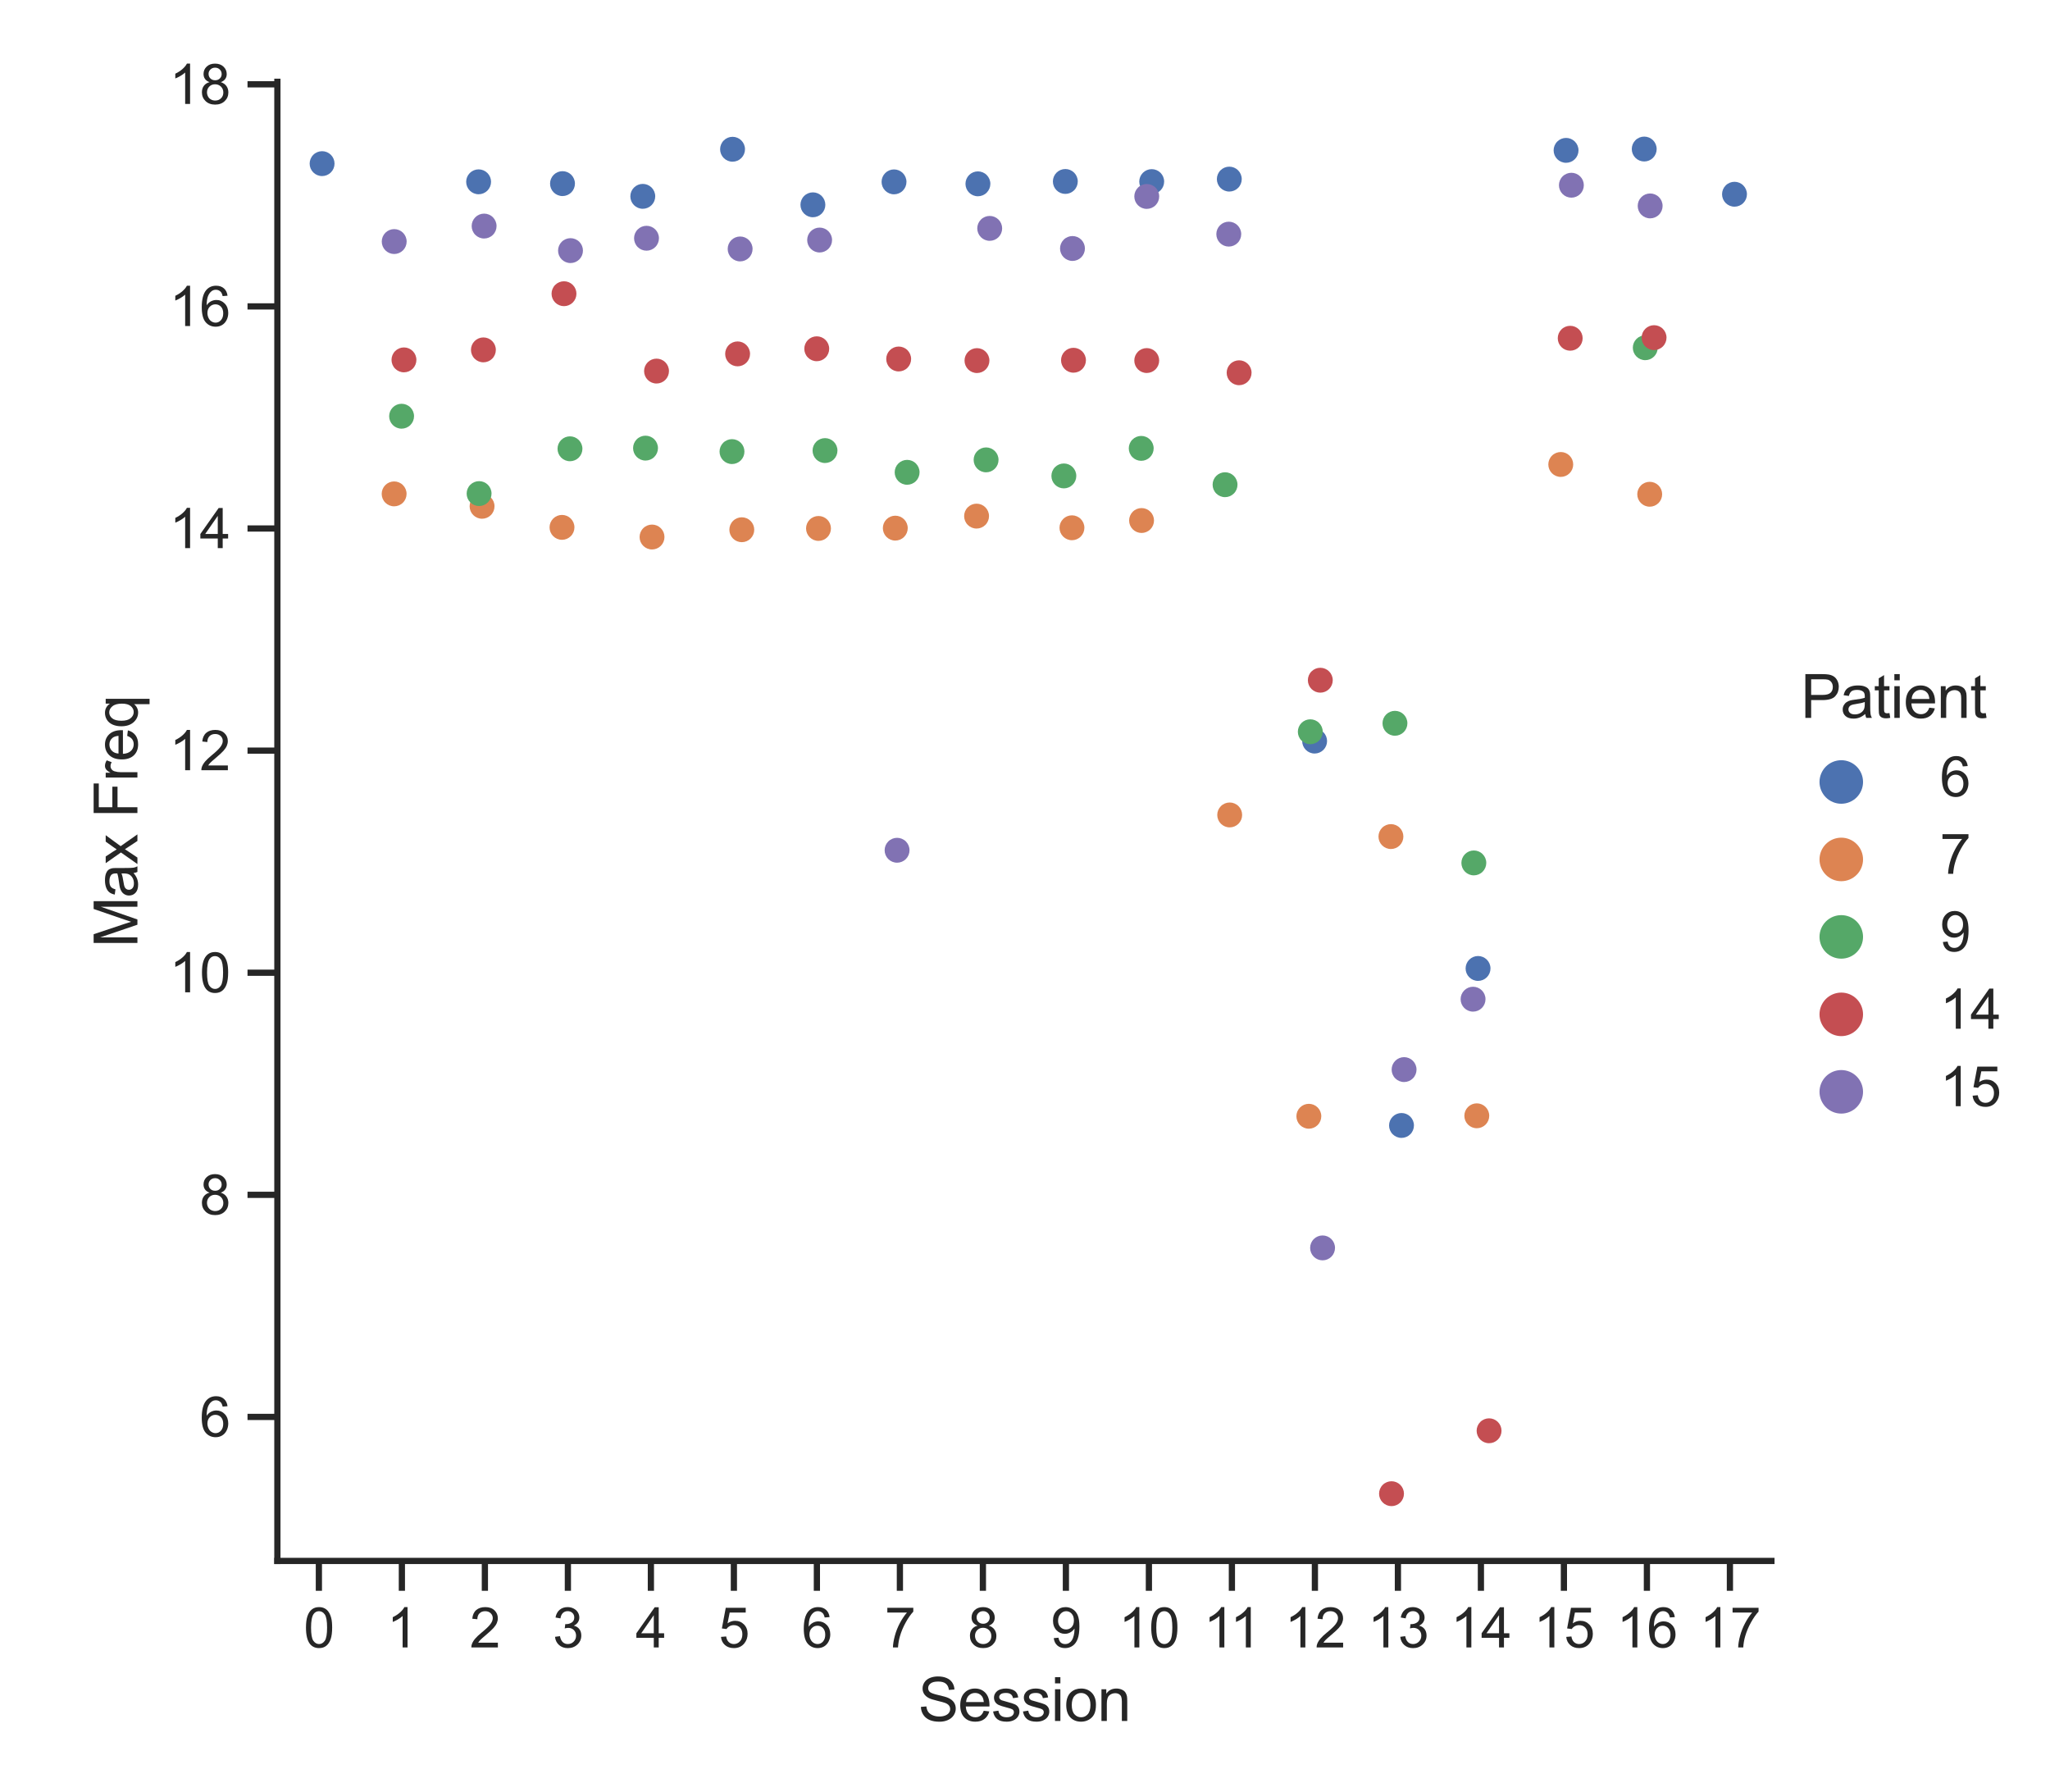 <?xml version="1.0" encoding="utf-8" standalone="no"?>
<!DOCTYPE svg PUBLIC "-//W3C//DTD SVG 1.1//EN"
  "http://www.w3.org/Graphics/SVG/1.1/DTD/svg11.dtd">
<svg xmlns:xlink="http://www.w3.org/1999/xlink" width="411.85pt" height="360pt" viewBox="0 0 411.85 360" xmlns="http://www.w3.org/2000/svg" version="1.1">
 <defs>
  <style type="text/css">*{stroke-linejoin: round; stroke-linecap: butt}</style>
 </defs>
 <g id="figure_1">
  <g id="patch_1">
   <path d="M 0 360 
L 411.85 360 
L 411.85 0 
L 0 0 
z
" style="fill: #ffffff"/>
  </g>
  <g id="axes_1">
   <g id="patch_2">
    <path d="M 55.726 313.54 
L 355.882 313.54 
L 355.882 16.431 
L 55.726 16.431 
z
" style="fill: #ffffff"/>
   </g>
   <g id="matplotlib.axis_1">
    <g id="xtick_1">
     <g id="line2d_1">
      <defs>
       <path id="mf515c43048" d="M 0 0 
L 0 6 
" style="stroke: #262626; stroke-width: 1.25"/>
      </defs>
      <g>
       <use xlink:href="#mf515c43048" x="64.063" y="313.54" style="fill: #262626; stroke: #262626; stroke-width: 1.25"/>
      </g>
     </g>
     <g id="text_1">
      <!-- 0 -->
      <g style="fill: #262626" transform="translate(61.005 330.914)scale(0.11 -0.11)">
       <defs>
        <path id="ArialMT-30" d="M 266 2259 
Q 266 3072 433 3567 
Q 600 4063 929 4331 
Q 1259 4600 1759 4600 
Q 2128 4600 2406 4451 
Q 2684 4303 2865 4023 
Q 3047 3744 3150 3342 
Q 3253 2941 3253 2259 
Q 3253 1453 3087 958 
Q 2922 463 2592 192 
Q 2263 -78 1759 -78 
Q 1097 -78 719 397 
Q 266 969 266 2259 
z
M 844 2259 
Q 844 1131 1108 757 
Q 1372 384 1759 384 
Q 2147 384 2411 759 
Q 2675 1134 2675 2259 
Q 2675 3391 2411 3762 
Q 2147 4134 1753 4134 
Q 1366 4134 1134 3806 
Q 844 3388 844 2259 
z
" transform="scale(0.016)"/>
       </defs>
       <use xlink:href="#ArialMT-30"/>
      </g>
     </g>
    </g>
    <g id="xtick_2">
     <g id="line2d_2">
      <g>
       <use xlink:href="#mf515c43048" x="80.739" y="313.54" style="fill: #262626; stroke: #262626; stroke-width: 1.25"/>
      </g>
     </g>
     <g id="text_2">
      <!-- 1 -->
      <g style="fill: #262626" transform="translate(77.68 330.914)scale(0.11 -0.11)">
       <defs>
        <path id="ArialMT-31" d="M 2384 0 
L 1822 0 
L 1822 3584 
Q 1619 3391 1289 3197 
Q 959 3003 697 2906 
L 697 3450 
Q 1169 3672 1522 3987 
Q 1875 4303 2022 4600 
L 2384 4600 
L 2384 0 
z
" transform="scale(0.016)"/>
       </defs>
       <use xlink:href="#ArialMT-31"/>
      </g>
     </g>
    </g>
    <g id="xtick_3">
     <g id="line2d_3">
      <g>
       <use xlink:href="#mf515c43048" x="97.414" y="313.54" style="fill: #262626; stroke: #262626; stroke-width: 1.25"/>
      </g>
     </g>
     <g id="text_3">
      <!-- 2 -->
      <g style="fill: #262626" transform="translate(94.355 330.914)scale(0.11 -0.11)">
       <defs>
        <path id="ArialMT-32" d="M 3222 541 
L 3222 0 
L 194 0 
Q 188 203 259 391 
Q 375 700 629 1000 
Q 884 1300 1366 1694 
Q 2113 2306 2375 2664 
Q 2638 3022 2638 3341 
Q 2638 3675 2398 3904 
Q 2159 4134 1775 4134 
Q 1369 4134 1125 3890 
Q 881 3647 878 3216 
L 300 3275 
Q 359 3922 746 4261 
Q 1134 4600 1788 4600 
Q 2447 4600 2831 4234 
Q 3216 3869 3216 3328 
Q 3216 3053 3103 2787 
Q 2991 2522 2730 2228 
Q 2469 1934 1863 1422 
Q 1356 997 1212 845 
Q 1069 694 975 541 
L 3222 541 
z
" transform="scale(0.016)"/>
       </defs>
       <use xlink:href="#ArialMT-32"/>
      </g>
     </g>
    </g>
    <g id="xtick_4">
     <g id="line2d_4">
      <g>
       <use xlink:href="#mf515c43048" x="114.089" y="313.54" style="fill: #262626; stroke: #262626; stroke-width: 1.25"/>
      </g>
     </g>
     <g id="text_4">
      <!-- 3 -->
      <g style="fill: #262626" transform="translate(111.031 330.914)scale(0.11 -0.11)">
       <defs>
        <path id="ArialMT-33" d="M 269 1209 
L 831 1284 
Q 928 806 1161 595 
Q 1394 384 1728 384 
Q 2125 384 2398 659 
Q 2672 934 2672 1341 
Q 2672 1728 2419 1979 
Q 2166 2231 1775 2231 
Q 1616 2231 1378 2169 
L 1441 2663 
Q 1497 2656 1531 2656 
Q 1891 2656 2178 2843 
Q 2466 3031 2466 3422 
Q 2466 3731 2256 3934 
Q 2047 4138 1716 4138 
Q 1388 4138 1169 3931 
Q 950 3725 888 3313 
L 325 3413 
Q 428 3978 793 4289 
Q 1159 4600 1703 4600 
Q 2078 4600 2393 4439 
Q 2709 4278 2876 4000 
Q 3044 3722 3044 3409 
Q 3044 3113 2884 2869 
Q 2725 2625 2413 2481 
Q 2819 2388 3044 2092 
Q 3269 1797 3269 1353 
Q 3269 753 2831 336 
Q 2394 -81 1725 -81 
Q 1122 -81 723 278 
Q 325 638 269 1209 
z
" transform="scale(0.016)"/>
       </defs>
       <use xlink:href="#ArialMT-33"/>
      </g>
     </g>
    </g>
    <g id="xtick_5">
     <g id="line2d_5">
      <g>
       <use xlink:href="#mf515c43048" x="130.765" y="313.54" style="fill: #262626; stroke: #262626; stroke-width: 1.25"/>
      </g>
     </g>
     <g id="text_5">
      <!-- 4 -->
      <g style="fill: #262626" transform="translate(127.706 330.914)scale(0.11 -0.11)">
       <defs>
        <path id="ArialMT-34" d="M 2069 0 
L 2069 1097 
L 81 1097 
L 81 1613 
L 2172 4581 
L 2631 4581 
L 2631 1613 
L 3250 1613 
L 3250 1097 
L 2631 1097 
L 2631 0 
L 2069 0 
z
M 2069 1613 
L 2069 3678 
L 634 1613 
L 2069 1613 
z
" transform="scale(0.016)"/>
       </defs>
       <use xlink:href="#ArialMT-34"/>
      </g>
     </g>
    </g>
    <g id="xtick_6">
     <g id="line2d_6">
      <g>
       <use xlink:href="#mf515c43048" x="147.44" y="313.54" style="fill: #262626; stroke: #262626; stroke-width: 1.25"/>
      </g>
     </g>
     <g id="text_6">
      <!-- 5 -->
      <g style="fill: #262626" transform="translate(144.381 330.914)scale(0.11 -0.11)">
       <defs>
        <path id="ArialMT-35" d="M 266 1200 
L 856 1250 
Q 922 819 1161 601 
Q 1400 384 1738 384 
Q 2144 384 2425 690 
Q 2706 997 2706 1503 
Q 2706 1984 2436 2262 
Q 2166 2541 1728 2541 
Q 1456 2541 1237 2417 
Q 1019 2294 894 2097 
L 366 2166 
L 809 4519 
L 3088 4519 
L 3088 3981 
L 1259 3981 
L 1013 2750 
Q 1425 3038 1878 3038 
Q 2478 3038 2890 2622 
Q 3303 2206 3303 1553 
Q 3303 931 2941 478 
Q 2500 -78 1738 -78 
Q 1113 -78 717 272 
Q 322 622 266 1200 
z
" transform="scale(0.016)"/>
       </defs>
       <use xlink:href="#ArialMT-35"/>
      </g>
     </g>
    </g>
    <g id="xtick_7">
     <g id="line2d_7">
      <g>
       <use xlink:href="#mf515c43048" x="164.115" y="313.54" style="fill: #262626; stroke: #262626; stroke-width: 1.25"/>
      </g>
     </g>
     <g id="text_7">
      <!-- 6 -->
      <g style="fill: #262626" transform="translate(161.057 330.914)scale(0.11 -0.11)">
       <defs>
        <path id="ArialMT-36" d="M 3184 3459 
L 2625 3416 
Q 2550 3747 2413 3897 
Q 2184 4138 1850 4138 
Q 1581 4138 1378 3988 
Q 1113 3794 959 3422 
Q 806 3050 800 2363 
Q 1003 2672 1297 2822 
Q 1591 2972 1913 2972 
Q 2475 2972 2870 2558 
Q 3266 2144 3266 1488 
Q 3266 1056 3080 686 
Q 2894 316 2569 119 
Q 2244 -78 1831 -78 
Q 1128 -78 684 439 
Q 241 956 241 2144 
Q 241 3472 731 4075 
Q 1159 4600 1884 4600 
Q 2425 4600 2770 4297 
Q 3116 3994 3184 3459 
z
M 888 1484 
Q 888 1194 1011 928 
Q 1134 663 1356 523 
Q 1578 384 1822 384 
Q 2178 384 2434 671 
Q 2691 959 2691 1453 
Q 2691 1928 2437 2201 
Q 2184 2475 1800 2475 
Q 1419 2475 1153 2201 
Q 888 1928 888 1484 
z
" transform="scale(0.016)"/>
       </defs>
       <use xlink:href="#ArialMT-36"/>
      </g>
     </g>
    </g>
    <g id="xtick_8">
     <g id="line2d_8">
      <g>
       <use xlink:href="#mf515c43048" x="180.791" y="313.54" style="fill: #262626; stroke: #262626; stroke-width: 1.25"/>
      </g>
     </g>
     <g id="text_8">
      <!-- 7 -->
      <g style="fill: #262626" transform="translate(177.732 330.914)scale(0.11 -0.11)">
       <defs>
        <path id="ArialMT-37" d="M 303 3981 
L 303 4522 
L 3269 4522 
L 3269 4084 
Q 2831 3619 2401 2847 
Q 1972 2075 1738 1259 
Q 1569 684 1522 0 
L 944 0 
Q 953 541 1156 1306 
Q 1359 2072 1739 2783 
Q 2119 3494 2547 3981 
L 303 3981 
z
" transform="scale(0.016)"/>
       </defs>
       <use xlink:href="#ArialMT-37"/>
      </g>
     </g>
    </g>
    <g id="xtick_9">
     <g id="line2d_9">
      <g>
       <use xlink:href="#mf515c43048" x="197.466" y="313.54" style="fill: #262626; stroke: #262626; stroke-width: 1.25"/>
      </g>
     </g>
     <g id="text_9">
      <!-- 8 -->
      <g style="fill: #262626" transform="translate(194.407 330.914)scale(0.11 -0.11)">
       <defs>
        <path id="ArialMT-38" d="M 1131 2484 
Q 781 2613 612 2850 
Q 444 3088 444 3419 
Q 444 3919 803 4259 
Q 1163 4600 1759 4600 
Q 2359 4600 2725 4251 
Q 3091 3903 3091 3403 
Q 3091 3084 2923 2848 
Q 2756 2613 2416 2484 
Q 2838 2347 3058 2040 
Q 3278 1734 3278 1309 
Q 3278 722 2862 322 
Q 2447 -78 1769 -78 
Q 1091 -78 675 323 
Q 259 725 259 1325 
Q 259 1772 486 2073 
Q 713 2375 1131 2484 
z
M 1019 3438 
Q 1019 3113 1228 2906 
Q 1438 2700 1772 2700 
Q 2097 2700 2305 2904 
Q 2513 3109 2513 3406 
Q 2513 3716 2298 3927 
Q 2084 4138 1766 4138 
Q 1444 4138 1231 3931 
Q 1019 3725 1019 3438 
z
M 838 1322 
Q 838 1081 952 856 
Q 1066 631 1291 507 
Q 1516 384 1775 384 
Q 2178 384 2440 643 
Q 2703 903 2703 1303 
Q 2703 1709 2433 1975 
Q 2163 2241 1756 2241 
Q 1359 2241 1098 1978 
Q 838 1716 838 1322 
z
" transform="scale(0.016)"/>
       </defs>
       <use xlink:href="#ArialMT-38"/>
      </g>
     </g>
    </g>
    <g id="xtick_10">
     <g id="line2d_10">
      <g>
       <use xlink:href="#mf515c43048" x="214.141" y="313.54" style="fill: #262626; stroke: #262626; stroke-width: 1.25"/>
      </g>
     </g>
     <g id="text_10">
      <!-- 9 -->
      <g style="fill: #262626" transform="translate(211.083 330.914)scale(0.11 -0.11)">
       <defs>
        <path id="ArialMT-39" d="M 350 1059 
L 891 1109 
Q 959 728 1153 556 
Q 1347 384 1650 384 
Q 1909 384 2104 503 
Q 2300 622 2425 820 
Q 2550 1019 2634 1356 
Q 2719 1694 2719 2044 
Q 2719 2081 2716 2156 
Q 2547 1888 2255 1720 
Q 1963 1553 1622 1553 
Q 1053 1553 659 1965 
Q 266 2378 266 3053 
Q 266 3750 677 4175 
Q 1088 4600 1706 4600 
Q 2153 4600 2523 4359 
Q 2894 4119 3086 3673 
Q 3278 3228 3278 2384 
Q 3278 1506 3087 986 
Q 2897 466 2520 194 
Q 2144 -78 1638 -78 
Q 1100 -78 759 220 
Q 419 519 350 1059 
z
M 2653 3081 
Q 2653 3566 2395 3850 
Q 2138 4134 1775 4134 
Q 1400 4134 1122 3828 
Q 844 3522 844 3034 
Q 844 2597 1108 2323 
Q 1372 2050 1759 2050 
Q 2150 2050 2401 2323 
Q 2653 2597 2653 3081 
z
" transform="scale(0.016)"/>
       </defs>
       <use xlink:href="#ArialMT-39"/>
      </g>
     </g>
    </g>
    <g id="xtick_11">
     <g id="line2d_11">
      <g>
       <use xlink:href="#mf515c43048" x="230.817" y="313.54" style="fill: #262626; stroke: #262626; stroke-width: 1.25"/>
      </g>
     </g>
     <g id="text_11">
      <!-- 10 -->
      <g style="fill: #262626" transform="translate(224.7 330.914)scale(0.11 -0.11)">
       <use xlink:href="#ArialMT-31"/>
       <use xlink:href="#ArialMT-30" x="55.615"/>
      </g>
     </g>
    </g>
    <g id="xtick_12">
     <g id="line2d_12">
      <g>
       <use xlink:href="#mf515c43048" x="247.492" y="313.54" style="fill: #262626; stroke: #262626; stroke-width: 1.25"/>
      </g>
     </g>
     <g id="text_12">
      <!-- 11 -->
      <g style="fill: #262626" transform="translate(241.78 330.914)scale(0.11 -0.11)">
       <use xlink:href="#ArialMT-31"/>
       <use xlink:href="#ArialMT-31" x="48.24"/>
      </g>
     </g>
    </g>
    <g id="xtick_13">
     <g id="line2d_13">
      <g>
       <use xlink:href="#mf515c43048" x="264.167" y="313.54" style="fill: #262626; stroke: #262626; stroke-width: 1.25"/>
      </g>
     </g>
     <g id="text_13">
      <!-- 12 -->
      <g style="fill: #262626" transform="translate(258.05 330.914)scale(0.11 -0.11)">
       <use xlink:href="#ArialMT-31"/>
       <use xlink:href="#ArialMT-32" x="55.615"/>
      </g>
     </g>
    </g>
    <g id="xtick_14">
     <g id="line2d_14">
      <g>
       <use xlink:href="#mf515c43048" x="280.843" y="313.54" style="fill: #262626; stroke: #262626; stroke-width: 1.25"/>
      </g>
     </g>
     <g id="text_14">
      <!-- 13 -->
      <g style="fill: #262626" transform="translate(274.725 330.914)scale(0.11 -0.11)">
       <use xlink:href="#ArialMT-31"/>
       <use xlink:href="#ArialMT-33" x="55.615"/>
      </g>
     </g>
    </g>
    <g id="xtick_15">
     <g id="line2d_15">
      <g>
       <use xlink:href="#mf515c43048" x="297.518" y="313.54" style="fill: #262626; stroke: #262626; stroke-width: 1.25"/>
      </g>
     </g>
     <g id="text_15">
      <!-- 14 -->
      <g style="fill: #262626" transform="translate(291.401 330.914)scale(0.11 -0.11)">
       <use xlink:href="#ArialMT-31"/>
       <use xlink:href="#ArialMT-34" x="55.615"/>
      </g>
     </g>
    </g>
    <g id="xtick_16">
     <g id="line2d_16">
      <g>
       <use xlink:href="#mf515c43048" x="314.193" y="313.54" style="fill: #262626; stroke: #262626; stroke-width: 1.25"/>
      </g>
     </g>
     <g id="text_16">
      <!-- 15 -->
      <g style="fill: #262626" transform="translate(308.076 330.914)scale(0.11 -0.11)">
       <use xlink:href="#ArialMT-31"/>
       <use xlink:href="#ArialMT-35" x="55.615"/>
      </g>
     </g>
    </g>
    <g id="xtick_17">
     <g id="line2d_17">
      <g>
       <use xlink:href="#mf515c43048" x="330.869" y="313.54" style="fill: #262626; stroke: #262626; stroke-width: 1.25"/>
      </g>
     </g>
     <g id="text_17">
      <!-- 16 -->
      <g style="fill: #262626" transform="translate(324.751 330.914)scale(0.11 -0.11)">
       <use xlink:href="#ArialMT-31"/>
       <use xlink:href="#ArialMT-36" x="55.615"/>
      </g>
     </g>
    </g>
    <g id="xtick_18">
     <g id="line2d_18">
      <g>
       <use xlink:href="#mf515c43048" x="347.544" y="313.54" style="fill: #262626; stroke: #262626; stroke-width: 1.25"/>
      </g>
     </g>
     <g id="text_18">
      <!-- 17 -->
      <g style="fill: #262626" transform="translate(341.427 330.914)scale(0.11 -0.11)">
       <use xlink:href="#ArialMT-31"/>
       <use xlink:href="#ArialMT-37" x="55.615"/>
      </g>
     </g>
    </g>
    <g id="text_19">
     <!-- Session -->
     <g style="fill: #262626" transform="translate(184.459 345.689)scale(0.12 -0.12)">
      <defs>
       <path id="ArialMT-53" d="M 288 1472 
L 859 1522 
Q 900 1178 1048 958 
Q 1197 738 1509 602 
Q 1822 466 2213 466 
Q 2559 466 2825 569 
Q 3091 672 3220 851 
Q 3350 1031 3350 1244 
Q 3350 1459 3225 1620 
Q 3100 1781 2813 1891 
Q 2628 1963 1997 2114 
Q 1366 2266 1113 2400 
Q 784 2572 623 2826 
Q 463 3081 463 3397 
Q 463 3744 659 4045 
Q 856 4347 1234 4503 
Q 1613 4659 2075 4659 
Q 2584 4659 2973 4495 
Q 3363 4331 3572 4012 
Q 3781 3694 3797 3291 
L 3216 3247 
Q 3169 3681 2898 3903 
Q 2628 4125 2100 4125 
Q 1550 4125 1298 3923 
Q 1047 3722 1047 3438 
Q 1047 3191 1225 3031 
Q 1400 2872 2139 2705 
Q 2878 2538 3153 2413 
Q 3553 2228 3743 1945 
Q 3934 1663 3934 1294 
Q 3934 928 3725 604 
Q 3516 281 3123 101 
Q 2731 -78 2241 -78 
Q 1619 -78 1198 103 
Q 778 284 539 648 
Q 300 1013 288 1472 
z
" transform="scale(0.016)"/>
       <path id="ArialMT-65" d="M 2694 1069 
L 3275 997 
Q 3138 488 2766 206 
Q 2394 -75 1816 -75 
Q 1088 -75 661 373 
Q 234 822 234 1631 
Q 234 2469 665 2931 
Q 1097 3394 1784 3394 
Q 2450 3394 2872 2941 
Q 3294 2488 3294 1666 
Q 3294 1616 3291 1516 
L 816 1516 
Q 847 969 1125 678 
Q 1403 388 1819 388 
Q 2128 388 2347 550 
Q 2566 713 2694 1069 
z
M 847 1978 
L 2700 1978 
Q 2663 2397 2488 2606 
Q 2219 2931 1791 2931 
Q 1403 2931 1139 2672 
Q 875 2413 847 1978 
z
" transform="scale(0.016)"/>
       <path id="ArialMT-73" d="M 197 991 
L 753 1078 
Q 800 744 1014 566 
Q 1228 388 1613 388 
Q 2000 388 2187 545 
Q 2375 703 2375 916 
Q 2375 1106 2209 1216 
Q 2094 1291 1634 1406 
Q 1016 1563 777 1677 
Q 538 1791 414 1992 
Q 291 2194 291 2438 
Q 291 2659 392 2848 
Q 494 3038 669 3163 
Q 800 3259 1026 3326 
Q 1253 3394 1513 3394 
Q 1903 3394 2198 3281 
Q 2494 3169 2634 2976 
Q 2775 2784 2828 2463 
L 2278 2388 
Q 2241 2644 2061 2787 
Q 1881 2931 1553 2931 
Q 1166 2931 1000 2803 
Q 834 2675 834 2503 
Q 834 2394 903 2306 
Q 972 2216 1119 2156 
Q 1203 2125 1616 2013 
Q 2213 1853 2448 1751 
Q 2684 1650 2818 1456 
Q 2953 1263 2953 975 
Q 2953 694 2789 445 
Q 2625 197 2315 61 
Q 2006 -75 1616 -75 
Q 969 -75 630 194 
Q 291 463 197 991 
z
" transform="scale(0.016)"/>
       <path id="ArialMT-69" d="M 425 3934 
L 425 4581 
L 988 4581 
L 988 3934 
L 425 3934 
z
M 425 0 
L 425 3319 
L 988 3319 
L 988 0 
L 425 0 
z
" transform="scale(0.016)"/>
       <path id="ArialMT-6f" d="M 213 1659 
Q 213 2581 725 3025 
Q 1153 3394 1769 3394 
Q 2453 3394 2887 2945 
Q 3322 2497 3322 1706 
Q 3322 1066 3130 698 
Q 2938 331 2570 128 
Q 2203 -75 1769 -75 
Q 1072 -75 642 372 
Q 213 819 213 1659 
z
M 791 1659 
Q 791 1022 1069 705 
Q 1347 388 1769 388 
Q 2188 388 2466 706 
Q 2744 1025 2744 1678 
Q 2744 2294 2464 2611 
Q 2184 2928 1769 2928 
Q 1347 2928 1069 2612 
Q 791 2297 791 1659 
z
" transform="scale(0.016)"/>
       <path id="ArialMT-6e" d="M 422 0 
L 422 3319 
L 928 3319 
L 928 2847 
Q 1294 3394 1984 3394 
Q 2284 3394 2536 3286 
Q 2788 3178 2913 3003 
Q 3038 2828 3088 2588 
Q 3119 2431 3119 2041 
L 3119 0 
L 2556 0 
L 2556 2019 
Q 2556 2363 2490 2533 
Q 2425 2703 2258 2804 
Q 2091 2906 1866 2906 
Q 1506 2906 1245 2678 
Q 984 2450 984 1813 
L 984 0 
L 422 0 
z
" transform="scale(0.016)"/>
      </defs>
      <use xlink:href="#ArialMT-53"/>
      <use xlink:href="#ArialMT-65" x="66.699"/>
      <use xlink:href="#ArialMT-73" x="122.314"/>
      <use xlink:href="#ArialMT-73" x="172.314"/>
      <use xlink:href="#ArialMT-69" x="222.314"/>
      <use xlink:href="#ArialMT-6f" x="244.531"/>
      <use xlink:href="#ArialMT-6e" x="300.146"/>
     </g>
    </g>
   </g>
   <g id="matplotlib.axis_2">
    <g id="ytick_1">
     <g id="line2d_19">
      <defs>
       <path id="m16aa08ccfb" d="M 0 0 
L -6 0 
" style="stroke: #262626; stroke-width: 1.25"/>
      </defs>
      <g>
       <use xlink:href="#m16aa08ccfb" x="55.726" y="284.615" style="fill: #262626; stroke: #262626; stroke-width: 1.25"/>
      </g>
     </g>
     <g id="text_20">
      <!-- 6 -->
      <g style="fill: #262626" transform="translate(40.109 288.552)scale(0.11 -0.11)">
       <use xlink:href="#ArialMT-36"/>
      </g>
     </g>
    </g>
    <g id="ytick_2">
     <g id="line2d_20">
      <g>
       <use xlink:href="#m16aa08ccfb" x="55.726" y="240.002" style="fill: #262626; stroke: #262626; stroke-width: 1.25"/>
      </g>
     </g>
     <g id="text_21">
      <!-- 8 -->
      <g style="fill: #262626" transform="translate(40.109 243.939)scale(0.11 -0.11)">
       <use xlink:href="#ArialMT-38"/>
      </g>
     </g>
    </g>
    <g id="ytick_3">
     <g id="line2d_21">
      <g>
       <use xlink:href="#m16aa08ccfb" x="55.726" y="195.389" style="fill: #262626; stroke: #262626; stroke-width: 1.25"/>
      </g>
     </g>
     <g id="text_22">
      <!-- 10 -->
      <g style="fill: #262626" transform="translate(33.992 199.326)scale(0.11 -0.11)">
       <use xlink:href="#ArialMT-31"/>
       <use xlink:href="#ArialMT-30" x="55.615"/>
      </g>
     </g>
    </g>
    <g id="ytick_4">
     <g id="line2d_22">
      <g>
       <use xlink:href="#m16aa08ccfb" x="55.726" y="150.776" style="fill: #262626; stroke: #262626; stroke-width: 1.25"/>
      </g>
     </g>
     <g id="text_23">
      <!-- 12 -->
      <g style="fill: #262626" transform="translate(33.992 154.713)scale(0.11 -0.11)">
       <use xlink:href="#ArialMT-31"/>
       <use xlink:href="#ArialMT-32" x="55.615"/>
      </g>
     </g>
    </g>
    <g id="ytick_5">
     <g id="line2d_23">
      <g>
       <use xlink:href="#m16aa08ccfb" x="55.726" y="106.163" style="fill: #262626; stroke: #262626; stroke-width: 1.25"/>
      </g>
     </g>
     <g id="text_24">
      <!-- 14 -->
      <g style="fill: #262626" transform="translate(33.992 110.1)scale(0.11 -0.11)">
       <use xlink:href="#ArialMT-31"/>
       <use xlink:href="#ArialMT-34" x="55.615"/>
      </g>
     </g>
    </g>
    <g id="ytick_6">
     <g id="line2d_24">
      <g>
       <use xlink:href="#m16aa08ccfb" x="55.726" y="61.55" style="fill: #262626; stroke: #262626; stroke-width: 1.25"/>
      </g>
     </g>
     <g id="text_25">
      <!-- 16 -->
      <g style="fill: #262626" transform="translate(33.992 65.487)scale(0.11 -0.11)">
       <use xlink:href="#ArialMT-31"/>
       <use xlink:href="#ArialMT-36" x="55.615"/>
      </g>
     </g>
    </g>
    <g id="ytick_7">
     <g id="line2d_25">
      <g>
       <use xlink:href="#m16aa08ccfb" x="55.726" y="16.937" style="fill: #262626; stroke: #262626; stroke-width: 1.25"/>
      </g>
     </g>
     <g id="text_26">
      <!-- 18 -->
      <g style="fill: #262626" transform="translate(33.992 20.874)scale(0.11 -0.11)">
       <use xlink:href="#ArialMT-31"/>
       <use xlink:href="#ArialMT-38" x="55.615"/>
      </g>
     </g>
    </g>
    <g id="text_27">
     <!-- Max Freq -->
     <g style="fill: #262626" transform="translate(27.607 190.322)rotate(-90)scale(0.12 -0.12)">
      <defs>
       <path id="ArialMT-4d" d="M 475 0 
L 475 4581 
L 1388 4581 
L 2472 1338 
Q 2622 884 2691 659 
Q 2769 909 2934 1394 
L 4031 4581 
L 4847 4581 
L 4847 0 
L 4263 0 
L 4263 3834 
L 2931 0 
L 2384 0 
L 1059 3900 
L 1059 0 
L 475 0 
z
" transform="scale(0.016)"/>
       <path id="ArialMT-61" d="M 2588 409 
Q 2275 144 1986 34 
Q 1697 -75 1366 -75 
Q 819 -75 525 192 
Q 231 459 231 875 
Q 231 1119 342 1320 
Q 453 1522 633 1644 
Q 813 1766 1038 1828 
Q 1203 1872 1538 1913 
Q 2219 1994 2541 2106 
Q 2544 2222 2544 2253 
Q 2544 2597 2384 2738 
Q 2169 2928 1744 2928 
Q 1347 2928 1158 2789 
Q 969 2650 878 2297 
L 328 2372 
Q 403 2725 575 2942 
Q 747 3159 1072 3276 
Q 1397 3394 1825 3394 
Q 2250 3394 2515 3294 
Q 2781 3194 2906 3042 
Q 3031 2891 3081 2659 
Q 3109 2516 3109 2141 
L 3109 1391 
Q 3109 606 3145 398 
Q 3181 191 3288 0 
L 2700 0 
Q 2613 175 2588 409 
z
M 2541 1666 
Q 2234 1541 1622 1453 
Q 1275 1403 1131 1340 
Q 988 1278 909 1158 
Q 831 1038 831 891 
Q 831 666 1001 516 
Q 1172 366 1500 366 
Q 1825 366 2078 508 
Q 2331 650 2450 897 
Q 2541 1088 2541 1459 
L 2541 1666 
z
" transform="scale(0.016)"/>
       <path id="ArialMT-78" d="M 47 0 
L 1259 1725 
L 138 3319 
L 841 3319 
L 1350 2541 
Q 1494 2319 1581 2169 
Q 1719 2375 1834 2534 
L 2394 3319 
L 3066 3319 
L 1919 1756 
L 3153 0 
L 2463 0 
L 1781 1031 
L 1600 1309 
L 728 0 
L 47 0 
z
" transform="scale(0.016)"/>
       <path id="ArialMT-20" transform="scale(0.016)"/>
       <path id="ArialMT-46" d="M 525 0 
L 525 4581 
L 3616 4581 
L 3616 4041 
L 1131 4041 
L 1131 2622 
L 3281 2622 
L 3281 2081 
L 1131 2081 
L 1131 0 
L 525 0 
z
" transform="scale(0.016)"/>
       <path id="ArialMT-72" d="M 416 0 
L 416 3319 
L 922 3319 
L 922 2816 
Q 1116 3169 1280 3281 
Q 1444 3394 1641 3394 
Q 1925 3394 2219 3213 
L 2025 2691 
Q 1819 2813 1613 2813 
Q 1428 2813 1281 2702 
Q 1134 2591 1072 2394 
Q 978 2094 978 1738 
L 978 0 
L 416 0 
z
" transform="scale(0.016)"/>
       <path id="ArialMT-71" d="M 2538 -1272 
L 2538 353 
Q 2406 169 2170 47 
Q 1934 -75 1669 -75 
Q 1078 -75 651 397 
Q 225 869 225 1691 
Q 225 2191 398 2587 
Q 572 2984 901 3189 
Q 1231 3394 1625 3394 
Q 2241 3394 2594 2875 
L 2594 3319 
L 3100 3319 
L 3100 -1272 
L 2538 -1272 
z
M 803 1669 
Q 803 1028 1072 708 
Q 1341 388 1716 388 
Q 2075 388 2334 692 
Q 2594 997 2594 1619 
Q 2594 2281 2320 2615 
Q 2047 2950 1678 2950 
Q 1313 2950 1058 2639 
Q 803 2328 803 1669 
z
" transform="scale(0.016)"/>
      </defs>
      <use xlink:href="#ArialMT-4d"/>
      <use xlink:href="#ArialMT-61" x="83.301"/>
      <use xlink:href="#ArialMT-78" x="138.916"/>
      <use xlink:href="#ArialMT-20" x="188.916"/>
      <use xlink:href="#ArialMT-46" x="216.699"/>
      <use xlink:href="#ArialMT-72" x="277.783"/>
      <use xlink:href="#ArialMT-65" x="311.084"/>
      <use xlink:href="#ArialMT-71" x="366.699"/>
     </g>
    </g>
   </g>
   <g id="PathCollection_1"/>
   <g id="PathCollection_2"/>
   <g id="PathCollection_3"/>
   <g id="PathCollection_4"/>
   <g id="PathCollection_5"/>
   <g id="patch_3">
    <path d="M 55.726 313.54 
L 55.726 16.431 
" style="fill: none; stroke: #262626; stroke-width: 1.25; stroke-linejoin: miter; stroke-linecap: square"/>
   </g>
   <g id="patch_4">
    <path d="M 55.726 313.54 
L 355.882 313.54 
" style="fill: none; stroke: #262626; stroke-width: 1.25; stroke-linejoin: miter; stroke-linecap: square"/>
   </g>
   <g id="PathCollection_6">
    <defs>
     <path id="m074de34fd2" d="M 0 2.5 
C 0.663 2.5 1.299 2.237 1.768 1.768 
C 2.237 1.299 2.5 0.663 2.5 0 
C 2.5 -0.663 2.237 -1.299 1.768 -1.768 
C 1.299 -2.237 0.663 -2.5 0 -2.5 
C -0.663 -2.5 -1.299 -2.237 -1.768 -1.768 
C -2.237 -1.299 -2.5 -0.663 -2.5 0 
C -2.5 0.663 -2.237 1.299 -1.768 1.768 
C -1.299 2.237 -0.663 2.5 0 2.5 
z
"/>
    </defs>
    <g clip-path="url(#p8ab7c29716)">
     <use xlink:href="#m074de34fd2" x="64.709" y="32.868" style="fill: #4c72b0"/>
    </g>
   </g>
   <g id="PathCollection_7">
    <defs>
     <path id="C0_0_463f8f2822" d="M 0 2.5 
C 0.663 2.5 1.299 2.237 1.768 1.768 
C 2.237 1.299 2.5 0.663 2.5 -0 
C 2.5 -0.663 2.237 -1.299 1.768 -1.768 
C 1.299 -2.237 0.663 -2.5 0 -2.5 
C -0.663 -2.5 -1.299 -2.237 -1.768 -1.768 
C -2.237 -1.299 -2.5 -0.663 -2.5 0 
C -2.5 0.663 -2.237 1.299 -1.768 1.768 
C -1.299 2.237 -0.663 2.5 0 2.5 
z
"/>
    </defs>
    <g clip-path="url(#p8ab7c29716)">
     <use xlink:href="#C0_0_463f8f2822" x="79.182" y="99.205" style="fill: #dd8452"/>
    </g>
    <g clip-path="url(#p8ab7c29716)">
     <use xlink:href="#C0_0_463f8f2822" x="80.682" y="83.605" style="fill: #55a868"/>
    </g>
    <g clip-path="url(#p8ab7c29716)">
     <use xlink:href="#C0_0_463f8f2822" x="81.156" y="72.288" style="fill: #c44e52"/>
    </g>
    <g clip-path="url(#p8ab7c29716)">
     <use xlink:href="#C0_0_463f8f2822" x="79.196" y="48.521" style="fill: #8172b3"/>
    </g>
   </g>
   <g id="PathCollection_8">
    <defs>
     <path id="C1_0_2d8ab2e7e3" d="M 0 2.5 
C 0.663 2.5 1.299 2.237 1.768 1.768 
C 2.237 1.299 2.5 0.663 2.5 -0 
C 2.5 -0.663 2.237 -1.299 1.768 -1.768 
C 1.299 -2.237 0.663 -2.5 0 -2.5 
C -0.663 -2.5 -1.299 -2.237 -1.768 -1.768 
C -2.237 -1.299 -2.5 -0.663 -2.5 0 
C -2.5 0.663 -2.237 1.299 -1.768 1.768 
C -1.299 2.237 -0.663 2.5 0 2.5 
z
"/>
    </defs>
    <g clip-path="url(#p8ab7c29716)">
     <use xlink:href="#C1_0_2d8ab2e7e3" x="96.154" y="36.52" style="fill: #4c72b0"/>
    </g>
    <g clip-path="url(#p8ab7c29716)">
     <use xlink:href="#C1_0_2d8ab2e7e3" x="96.849" y="101.698" style="fill: #dd8452"/>
    </g>
    <g clip-path="url(#p8ab7c29716)">
     <use xlink:href="#C1_0_2d8ab2e7e3" x="96.251" y="99.147" style="fill: #55a868"/>
    </g>
    <g clip-path="url(#p8ab7c29716)">
     <use xlink:href="#C1_0_2d8ab2e7e3" x="97.117" y="70.279" style="fill: #c44e52"/>
    </g>
    <g clip-path="url(#p8ab7c29716)">
     <use xlink:href="#C1_0_2d8ab2e7e3" x="97.259" y="45.409" style="fill: #8172b3"/>
    </g>
   </g>
   <g id="PathCollection_9">
    <defs>
     <path id="C2_0_e55eed938b" d="M 0 2.5 
C 0.663 2.5 1.299 2.237 1.768 1.768 
C 2.237 1.299 2.5 0.663 2.5 -0 
C 2.5 -0.663 2.237 -1.299 1.768 -1.768 
C 1.299 -2.237 0.663 -2.5 0 -2.5 
C -0.663 -2.5 -1.299 -2.237 -1.768 -1.768 
C -2.237 -1.299 -2.5 -0.663 -2.5 0 
C -2.5 0.663 -2.237 1.299 -1.768 1.768 
C -1.299 2.237 -0.663 2.5 0 2.5 
z
"/>
    </defs>
    <g clip-path="url(#p8ab7c29716)">
     <use xlink:href="#C2_0_e55eed938b" x="113.007" y="36.883" style="fill: #4c72b0"/>
    </g>
    <g clip-path="url(#p8ab7c29716)">
     <use xlink:href="#C2_0_e55eed938b" x="112.906" y="105.931" style="fill: #dd8452"/>
    </g>
    <g clip-path="url(#p8ab7c29716)">
     <use xlink:href="#C2_0_e55eed938b" x="114.509" y="90.147" style="fill: #55a868"/>
    </g>
    <g clip-path="url(#p8ab7c29716)">
     <use xlink:href="#C2_0_e55eed938b" x="113.308" y="58.998" style="fill: #c44e52"/>
    </g>
    <g clip-path="url(#p8ab7c29716)">
     <use xlink:href="#C2_0_e55eed938b" x="114.616" y="50.34" style="fill: #8172b3"/>
    </g>
   </g>
   <g id="PathCollection_10">
    <defs>
     <path id="C3_0_c0cf5fc58b" d="M 0 2.5 
C 0.663 2.5 1.299 2.237 1.768 1.768 
C 2.237 1.299 2.5 0.663 2.5 -0 
C 2.5 -0.663 2.237 -1.299 1.768 -1.768 
C 1.299 -2.237 0.663 -2.5 0 -2.5 
C -0.663 -2.5 -1.299 -2.237 -1.768 -1.768 
C -2.237 -1.299 -2.5 -0.663 -2.5 0 
C -2.5 0.663 -2.237 1.299 -1.768 1.768 
C -1.299 2.237 -0.663 2.5 0 2.5 
z
"/>
    </defs>
    <g clip-path="url(#p8ab7c29716)">
     <use xlink:href="#C3_0_c0cf5fc58b" x="129.137" y="39.439" style="fill: #4c72b0"/>
    </g>
    <g clip-path="url(#p8ab7c29716)">
     <use xlink:href="#C3_0_c0cf5fc58b" x="130.995" y="107.871" style="fill: #dd8452"/>
    </g>
    <g clip-path="url(#p8ab7c29716)">
     <use xlink:href="#C3_0_c0cf5fc58b" x="129.687" y="90.014" style="fill: #55a868"/>
    </g>
    <g clip-path="url(#p8ab7c29716)">
     <use xlink:href="#C3_0_c0cf5fc58b" x="131.899" y="74.538" style="fill: #c44e52"/>
    </g>
    <g clip-path="url(#p8ab7c29716)">
     <use xlink:href="#C3_0_c0cf5fc58b" x="129.885" y="47.855" style="fill: #8172b3"/>
    </g>
   </g>
   <g id="PathCollection_11">
    <defs>
     <path id="C4_0_c48ff655e8" d="M 0 2.5 
C 0.663 2.5 1.299 2.237 1.768 1.768 
C 2.237 1.299 2.5 0.663 2.5 -0 
C 2.5 -0.663 2.237 -1.299 1.768 -1.768 
C 1.299 -2.237 0.663 -2.5 0 -2.5 
C -0.663 -2.5 -1.299 -2.237 -1.768 -1.768 
C -2.237 -1.299 -2.5 -0.663 -2.5 0 
C -2.5 0.663 -2.237 1.299 -1.768 1.768 
C -1.299 2.237 -0.663 2.5 0 2.5 
z
"/>
    </defs>
    <g clip-path="url(#p8ab7c29716)">
     <use xlink:href="#C4_0_c48ff655e8" x="147.171" y="29.979" style="fill: #4c72b0"/>
    </g>
    <g clip-path="url(#p8ab7c29716)">
     <use xlink:href="#C4_0_c48ff655e8" x="149.029" y="106.407" style="fill: #dd8452"/>
    </g>
    <g clip-path="url(#p8ab7c29716)">
     <use xlink:href="#C4_0_c48ff655e8" x="147.059" y="90.711" style="fill: #55a868"/>
    </g>
    <g clip-path="url(#p8ab7c29716)">
     <use xlink:href="#C4_0_c48ff655e8" x="148.186" y="71.083" style="fill: #c44e52"/>
    </g>
    <g clip-path="url(#p8ab7c29716)">
     <use xlink:href="#C4_0_c48ff655e8" x="148.694" y="50.005" style="fill: #8172b3"/>
    </g>
   </g>
   <g id="PathCollection_12">
    <defs>
     <path id="C5_0_5a8410b13d" d="M 0 2.5 
C 0.663 2.5 1.299 2.237 1.768 1.768 
C 2.237 1.299 2.5 0.663 2.5 -0 
C 2.5 -0.663 2.237 -1.299 1.768 -1.768 
C 1.299 -2.237 0.663 -2.5 0 -2.5 
C -0.663 -2.5 -1.299 -2.237 -1.768 -1.768 
C -2.237 -1.299 -2.5 -0.663 -2.5 0 
C -2.5 0.663 -2.237 1.299 -1.768 1.768 
C -1.299 2.237 -0.663 2.5 0 2.5 
z
"/>
    </defs>
    <g clip-path="url(#p8ab7c29716)">
     <use xlink:href="#C5_0_5a8410b13d" x="163.313" y="41.139" style="fill: #4c72b0"/>
    </g>
    <g clip-path="url(#p8ab7c29716)">
     <use xlink:href="#C5_0_5a8410b13d" x="164.439" y="106.147" style="fill: #dd8452"/>
    </g>
    <g clip-path="url(#p8ab7c29716)">
     <use xlink:href="#C5_0_5a8410b13d" x="165.748" y="90.505" style="fill: #55a868"/>
    </g>
    <g clip-path="url(#p8ab7c29716)">
     <use xlink:href="#C5_0_5a8410b13d" x="164.087" y="70.057" style="fill: #c44e52"/>
    </g>
    <g clip-path="url(#p8ab7c29716)">
     <use xlink:href="#C5_0_5a8410b13d" x="164.664" y="48.215" style="fill: #8172b3"/>
    </g>
   </g>
   <g id="PathCollection_13">
    <defs>
     <path id="C6_0_84f6de95cd" d="M 0 2.5 
C 0.663 2.5 1.299 2.237 1.768 1.768 
C 2.237 1.299 2.5 0.663 2.5 -0 
C 2.5 -0.663 2.237 -1.299 1.768 -1.768 
C 1.299 -2.237 0.663 -2.5 0 -2.5 
C -0.663 -2.5 -1.299 -2.237 -1.768 -1.768 
C -2.237 -1.299 -2.5 -0.663 -2.5 0 
C -2.5 0.663 -2.237 1.299 -1.768 1.768 
C -1.299 2.237 -0.663 2.5 0 2.5 
z
"/>
    </defs>
    <g clip-path="url(#p8ab7c29716)">
     <use xlink:href="#C6_0_84f6de95cd" x="179.611" y="36.531" style="fill: #4c72b0"/>
    </g>
    <g clip-path="url(#p8ab7c29716)">
     <use xlink:href="#C6_0_84f6de95cd" x="179.867" y="106.085" style="fill: #dd8452"/>
    </g>
    <g clip-path="url(#p8ab7c29716)">
     <use xlink:href="#C6_0_84f6de95cd" x="182.243" y="94.873" style="fill: #55a868"/>
    </g>
    <g clip-path="url(#p8ab7c29716)">
     <use xlink:href="#C6_0_84f6de95cd" x="180.546" y="72.11" style="fill: #c44e52"/>
    </g>
    <g clip-path="url(#p8ab7c29716)">
     <use xlink:href="#C6_0_84f6de95cd" x="180.225" y="170.79" style="fill: #8172b3"/>
    </g>
   </g>
   <g id="PathCollection_14">
    <defs>
     <path id="C7_0_32be6faf2a" d="M 0 2.5 
C 0.663 2.5 1.299 2.237 1.768 1.768 
C 2.237 1.299 2.5 0.663 2.5 -0 
C 2.5 -0.663 2.237 -1.299 1.768 -1.768 
C 1.299 -2.237 0.663 -2.5 0 -2.5 
C -0.663 -2.5 -1.299 -2.237 -1.768 -1.768 
C -2.237 -1.299 -2.5 -0.663 -2.5 0 
C -2.5 0.663 -2.237 1.299 -1.768 1.768 
C -1.299 2.237 -0.663 2.5 0 2.5 
z
"/>
    </defs>
    <g clip-path="url(#p8ab7c29716)">
     <use xlink:href="#C7_0_32be6faf2a" x="196.466" y="36.925" style="fill: #4c72b0"/>
    </g>
    <g clip-path="url(#p8ab7c29716)">
     <use xlink:href="#C7_0_32be6faf2a" x="196.196" y="103.671" style="fill: #dd8452"/>
    </g>
    <g clip-path="url(#p8ab7c29716)">
     <use xlink:href="#C7_0_32be6faf2a" x="198.107" y="92.373" style="fill: #55a868"/>
    </g>
    <g clip-path="url(#p8ab7c29716)">
     <use xlink:href="#C7_0_32be6faf2a" x="196.276" y="72.431" style="fill: #c44e52"/>
    </g>
    <g clip-path="url(#p8ab7c29716)">
     <use xlink:href="#C7_0_32be6faf2a" x="198.835" y="45.874" style="fill: #8172b3"/>
    </g>
   </g>
   <g id="PathCollection_15">
    <defs>
     <path id="C8_0_ac572d2444" d="M 0 2.5 
C 0.663 2.5 1.299 2.237 1.768 1.768 
C 2.237 1.299 2.5 0.663 2.5 -0 
C 2.5 -0.663 2.237 -1.299 1.768 -1.768 
C 1.299 -2.237 0.663 -2.5 0 -2.5 
C -0.663 -2.5 -1.299 -2.237 -1.768 -1.768 
C -2.237 -1.299 -2.5 -0.663 -2.5 0 
C -2.5 0.663 -2.237 1.299 -1.768 1.768 
C -1.299 2.237 -0.663 2.5 0 2.5 
z
"/>
    </defs>
    <g clip-path="url(#p8ab7c29716)">
     <use xlink:href="#C8_0_ac572d2444" x="214.028" y="36.45" style="fill: #4c72b0"/>
    </g>
    <g clip-path="url(#p8ab7c29716)">
     <use xlink:href="#C8_0_ac572d2444" x="215.357" y="106.013" style="fill: #dd8452"/>
    </g>
    <g clip-path="url(#p8ab7c29716)">
     <use xlink:href="#C8_0_ac572d2444" x="213.73" y="95.599" style="fill: #55a868"/>
    </g>
    <g clip-path="url(#p8ab7c29716)">
     <use xlink:href="#C8_0_ac572d2444" x="215.666" y="72.361" style="fill: #c44e52"/>
    </g>
    <g clip-path="url(#p8ab7c29716)">
     <use xlink:href="#C8_0_ac572d2444" x="215.464" y="49.914" style="fill: #8172b3"/>
    </g>
   </g>
   <g id="PathCollection_16">
    <defs>
     <path id="C9_0_fe6491fb51" d="M 0 2.5 
C 0.663 2.5 1.299 2.237 1.768 1.768 
C 2.237 1.299 2.5 0.663 2.5 -0 
C 2.5 -0.663 2.237 -1.299 1.768 -1.768 
C 1.299 -2.237 0.663 -2.5 0 -2.5 
C -0.663 -2.5 -1.299 -2.237 -1.768 -1.768 
C -2.237 -1.299 -2.5 -0.663 -2.5 0 
C -2.5 0.663 -2.237 1.299 -1.768 1.768 
C -1.299 2.237 -0.663 2.5 0 2.5 
z
"/>
    </defs>
    <g clip-path="url(#p8ab7c29716)">
     <use xlink:href="#C9_0_fe6491fb51" x="231.38" y="36.475" style="fill: #4c72b0"/>
    </g>
    <g clip-path="url(#p8ab7c29716)">
     <use xlink:href="#C9_0_fe6491fb51" x="229.343" y="104.555" style="fill: #dd8452"/>
    </g>
    <g clip-path="url(#p8ab7c29716)">
     <use xlink:href="#C9_0_fe6491fb51" x="229.274" y="90.064" style="fill: #55a868"/>
    </g>
    <g clip-path="url(#p8ab7c29716)">
     <use xlink:href="#C9_0_fe6491fb51" x="230.383" y="72.421" style="fill: #c44e52"/>
    </g>
    <g clip-path="url(#p8ab7c29716)">
     <use xlink:href="#C9_0_fe6491fb51" x="230.385" y="39.46" style="fill: #8172b3"/>
    </g>
   </g>
   <g id="PathCollection_17">
    <defs>
     <path id="Ca_0_93e43198fb" d="M 0 2.5 
C 0.663 2.5 1.299 2.237 1.768 1.768 
C 2.237 1.299 2.5 0.663 2.5 -0 
C 2.5 -0.663 2.237 -1.299 1.768 -1.768 
C 1.299 -2.237 0.663 -2.5 0 -2.5 
C -0.663 -2.5 -1.299 -2.237 -1.768 -1.768 
C -2.237 -1.299 -2.5 -0.663 -2.5 0 
C -2.5 0.663 -2.237 1.299 -1.768 1.768 
C -1.299 2.237 -0.663 2.5 0 2.5 
z
"/>
    </defs>
    <g clip-path="url(#p8ab7c29716)">
     <use xlink:href="#Ca_0_93e43198fb" x="246.97" y="35.977" style="fill: #4c72b0"/>
    </g>
    <g clip-path="url(#p8ab7c29716)">
     <use xlink:href="#Ca_0_93e43198fb" x="247.049" y="163.696" style="fill: #dd8452"/>
    </g>
    <g clip-path="url(#p8ab7c29716)">
     <use xlink:href="#Ca_0_93e43198fb" x="246.116" y="97.362" style="fill: #55a868"/>
    </g>
    <g clip-path="url(#p8ab7c29716)">
     <use xlink:href="#Ca_0_93e43198fb" x="248.941" y="74.874" style="fill: #c44e52"/>
    </g>
    <g clip-path="url(#p8ab7c29716)">
     <use xlink:href="#Ca_0_93e43198fb" x="246.864" y="47.03" style="fill: #8172b3"/>
    </g>
   </g>
   <g id="PathCollection_18">
    <defs>
     <path id="Cb_0_5c7f4b643c" d="M 0 2.5 
C 0.663 2.5 1.299 2.237 1.768 1.768 
C 2.237 1.299 2.5 0.663 2.5 -0 
C 2.5 -0.663 2.237 -1.299 1.768 -1.768 
C 1.299 -2.237 0.663 -2.5 0 -2.5 
C -0.663 -2.5 -1.299 -2.237 -1.768 -1.768 
C -2.237 -1.299 -2.5 -0.663 -2.5 0 
C -2.5 0.663 -2.237 1.299 -1.768 1.768 
C -1.299 2.237 -0.663 2.5 0 2.5 
z
"/>
    </defs>
    <g clip-path="url(#p8ab7c29716)">
     <use xlink:href="#Cb_0_5c7f4b643c" x="264.112" y="148.861" style="fill: #4c72b0"/>
    </g>
    <g clip-path="url(#p8ab7c29716)">
     <use xlink:href="#Cb_0_5c7f4b643c" x="262.95" y="224.222" style="fill: #dd8452"/>
    </g>
    <g clip-path="url(#p8ab7c29716)">
     <use xlink:href="#Cb_0_5c7f4b643c" x="263.241" y="146.986" style="fill: #55a868"/>
    </g>
    <g clip-path="url(#p8ab7c29716)">
     <use xlink:href="#Cb_0_5c7f4b643c" x="265.253" y="136.634" style="fill: #c44e52"/>
    </g>
    <g clip-path="url(#p8ab7c29716)">
     <use xlink:href="#Cb_0_5c7f4b643c" x="265.708" y="250.663" style="fill: #8172b3"/>
    </g>
   </g>
   <g id="PathCollection_19">
    <defs>
     <path id="Cc_0_66c3badcc6" d="M 0 2.5 
C 0.663 2.5 1.299 2.237 1.768 1.768 
C 2.237 1.299 2.5 0.663 2.5 -0 
C 2.5 -0.663 2.237 -1.299 1.768 -1.768 
C 1.299 -2.237 0.663 -2.5 0 -2.5 
C -0.663 -2.5 -1.299 -2.237 -1.768 -1.768 
C -2.237 -1.299 -2.5 -0.663 -2.5 0 
C -2.5 0.663 -2.237 1.299 -1.768 1.768 
C -1.299 2.237 -0.663 2.5 0 2.5 
z
"/>
    </defs>
    <g clip-path="url(#p8ab7c29716)">
     <use xlink:href="#Cc_0_66c3badcc6" x="281.566" y="226.069" style="fill: #4c72b0"/>
    </g>
    <g clip-path="url(#p8ab7c29716)">
     <use xlink:href="#Cc_0_66c3badcc6" x="279.441" y="168.041" style="fill: #dd8452"/>
    </g>
    <g clip-path="url(#p8ab7c29716)">
     <use xlink:href="#Cc_0_66c3badcc6" x="280.249" y="145.286" style="fill: #55a868"/>
    </g>
    <g clip-path="url(#p8ab7c29716)">
     <use xlink:href="#Cc_0_66c3badcc6" x="279.559" y="300.035" style="fill: #c44e52"/>
    </g>
    <g clip-path="url(#p8ab7c29716)">
     <use xlink:href="#Cc_0_66c3badcc6" x="282.084" y="214.846" style="fill: #8172b3"/>
    </g>
   </g>
   <g id="PathCollection_20">
    <defs>
     <path id="Cd_0_4354c0b943" d="M 0 2.5 
C 0.663 2.5 1.299 2.237 1.768 1.768 
C 2.237 1.299 2.5 0.663 2.5 -0 
C 2.5 -0.663 2.237 -1.299 1.768 -1.768 
C 1.299 -2.237 0.663 -2.5 0 -2.5 
C -0.663 -2.5 -1.299 -2.237 -1.768 -1.768 
C -2.237 -1.299 -2.5 -0.663 -2.5 0 
C -2.5 0.663 -2.237 1.299 -1.768 1.768 
C -1.299 2.237 -0.663 2.5 0 2.5 
z
"/>
    </defs>
    <g clip-path="url(#p8ab7c29716)">
     <use xlink:href="#Cd_0_4354c0b943" x="296.944" y="194.533" style="fill: #4c72b0"/>
    </g>
    <g clip-path="url(#p8ab7c29716)">
     <use xlink:href="#Cd_0_4354c0b943" x="296.693" y="224.128" style="fill: #dd8452"/>
    </g>
    <g clip-path="url(#p8ab7c29716)">
     <use xlink:href="#Cd_0_4354c0b943" x="296.097" y="173.333" style="fill: #55a868"/>
    </g>
    <g clip-path="url(#p8ab7c29716)">
     <use xlink:href="#Cd_0_4354c0b943" x="299.159" y="287.397" style="fill: #c44e52"/>
    </g>
    <g clip-path="url(#p8ab7c29716)">
     <use xlink:href="#Cd_0_4354c0b943" x="295.942" y="200.705" style="fill: #8172b3"/>
    </g>
   </g>
   <g id="PathCollection_21">
    <defs>
     <path id="Ce_0_76fb398f56" d="M 0 2.5 
C 0.663 2.5 1.299 2.237 1.768 1.768 
C 2.237 1.299 2.5 0.663 2.5 -0 
C 2.5 -0.663 2.237 -1.299 1.768 -1.768 
C 1.299 -2.237 0.663 -2.5 0 -2.5 
C -0.663 -2.5 -1.299 -2.237 -1.768 -1.768 
C -2.237 -1.299 -2.5 -0.663 -2.5 0 
C -2.5 0.663 -2.237 1.299 -1.768 1.768 
C -1.299 2.237 -0.663 2.5 0 2.5 
z
"/>
    </defs>
    <g clip-path="url(#p8ab7c29716)">
     <use xlink:href="#Ce_0_76fb398f56" x="314.626" y="30.202" style="fill: #4c72b0"/>
    </g>
    <g clip-path="url(#p8ab7c29716)">
     <use xlink:href="#Ce_0_76fb398f56" x="313.561" y="93.296" style="fill: #dd8452"/>
    </g>
    <g clip-path="url(#p8ab7c29716)">
     <use xlink:href="#Ce_0_76fb398f56" x="315.457" y="67.944" style="fill: #c44e52"/>
    </g>
    <g clip-path="url(#p8ab7c29716)">
     <use xlink:href="#Ce_0_76fb398f56" x="315.695" y="37.204" style="fill: #8172b3"/>
    </g>
   </g>
   <g id="PathCollection_22">
    <defs>
     <path id="Cf_0_132ff6971f" d="M 0 2.5 
C 0.663 2.5 1.299 2.237 1.768 1.768 
C 2.237 1.299 2.5 0.663 2.5 -0 
C 2.5 -0.663 2.237 -1.299 1.768 -1.768 
C 1.299 -2.237 0.663 -2.5 0 -2.5 
C -0.663 -2.5 -1.299 -2.237 -1.768 -1.768 
C -2.237 -1.299 -2.5 -0.663 -2.5 0 
C -2.5 0.663 -2.237 1.299 -1.768 1.768 
C -1.299 2.237 -0.663 2.5 0 2.5 
z
"/>
    </defs>
    <g clip-path="url(#p8ab7c29716)">
     <use xlink:href="#Cf_0_132ff6971f" x="330.328" y="29.936" style="fill: #4c72b0"/>
    </g>
    <g clip-path="url(#p8ab7c29716)">
     <use xlink:href="#Cf_0_132ff6971f" x="331.431" y="99.28" style="fill: #dd8452"/>
    </g>
    <g clip-path="url(#p8ab7c29716)">
     <use xlink:href="#Cf_0_132ff6971f" x="330.538" y="69.848" style="fill: #55a868"/>
    </g>
    <g clip-path="url(#p8ab7c29716)">
     <use xlink:href="#Cf_0_132ff6971f" x="332.307" y="67.822" style="fill: #c44e52"/>
    </g>
    <g clip-path="url(#p8ab7c29716)">
     <use xlink:href="#Cf_0_132ff6971f" x="331.52" y="41.362" style="fill: #8172b3"/>
    </g>
   </g>
   <g id="PathCollection_23">
    <g clip-path="url(#p8ab7c29716)">
     <use xlink:href="#m074de34fd2" x="348.465" y="39.016" style="fill: #4c72b0"/>
    </g>
   </g>
  </g>
  <g id="legend_1">
   <g id="text_28">
    <!-- Patient -->
    <g style="fill: #262626" transform="translate(361.754 144.203)scale(0.12 -0.12)">
     <defs>
      <path id="ArialMT-50" d="M 494 0 
L 494 4581 
L 2222 4581 
Q 2678 4581 2919 4538 
Q 3256 4481 3484 4323 
Q 3713 4166 3852 3881 
Q 3991 3597 3991 3256 
Q 3991 2672 3619 2267 
Q 3247 1863 2275 1863 
L 1100 1863 
L 1100 0 
L 494 0 
z
M 1100 2403 
L 2284 2403 
Q 2872 2403 3119 2622 
Q 3366 2841 3366 3238 
Q 3366 3525 3220 3729 
Q 3075 3934 2838 4000 
Q 2684 4041 2272 4041 
L 1100 4041 
L 1100 2403 
z
" transform="scale(0.016)"/>
      <path id="ArialMT-74" d="M 1650 503 
L 1731 6 
Q 1494 -44 1306 -44 
Q 1000 -44 831 53 
Q 663 150 594 308 
Q 525 466 525 972 
L 525 2881 
L 113 2881 
L 113 3319 
L 525 3319 
L 525 4141 
L 1084 4478 
L 1084 3319 
L 1650 3319 
L 1650 2881 
L 1084 2881 
L 1084 941 
Q 1084 700 1114 631 
Q 1144 563 1211 522 
Q 1278 481 1403 481 
Q 1497 481 1650 503 
z
" transform="scale(0.016)"/>
     </defs>
     <use xlink:href="#ArialMT-50"/>
     <use xlink:href="#ArialMT-61" x="66.699"/>
     <use xlink:href="#ArialMT-74" x="122.314"/>
     <use xlink:href="#ArialMT-69" x="150.098"/>
     <use xlink:href="#ArialMT-65" x="172.314"/>
     <use xlink:href="#ArialMT-6e" x="227.93"/>
     <use xlink:href="#ArialMT-74" x="283.545"/>
    </g>
   </g>
   <g id="PathCollection_24">
    <defs>
     <path id="m58fa5bf73b" d="M 0 3.873 
C 1.027 3.873 2.012 3.465 2.739 2.739 
C 3.465 2.012 3.873 1.027 3.873 0 
C 3.873 -1.027 3.465 -2.012 2.739 -2.739 
C 2.012 -3.465 1.027 -3.873 0 -3.873 
C -1.027 -3.873 -2.012 -3.465 -2.739 -2.739 
C -3.465 -2.012 -3.873 -1.027 -3.873 0 
C -3.873 1.027 -3.465 2.012 -2.739 2.739 
C -2.012 3.465 -1.027 3.873 0 3.873 
z
" style="stroke: #4c72b0"/>
    </defs>
    <g>
     <use xlink:href="#m58fa5bf73b" x="369.916" y="157.074" style="fill: #4c72b0; stroke: #4c72b0"/>
    </g>
   </g>
   <g id="text_29">
    <!-- 6 -->
    <g style="fill: #262626" transform="translate(389.716 159.961)scale(0.11 -0.11)">
     <use xlink:href="#ArialMT-36"/>
    </g>
   </g>
   <g id="PathCollection_25">
    <defs>
     <path id="ma39fa1ca00" d="M 0 3.873 
C 1.027 3.873 2.012 3.465 2.739 2.739 
C 3.465 2.012 3.873 1.027 3.873 0 
C 3.873 -1.027 3.465 -2.012 2.739 -2.739 
C 2.012 -3.465 1.027 -3.873 0 -3.873 
C -1.027 -3.873 -2.012 -3.465 -2.739 -2.739 
C -3.465 -2.012 -3.873 -1.027 -3.873 0 
C -3.873 1.027 -3.465 2.012 -2.739 2.739 
C -2.012 3.465 -1.027 3.873 0 3.873 
z
" style="stroke: #dd8452"/>
    </defs>
    <g>
     <use xlink:href="#ma39fa1ca00" x="369.916" y="172.634" style="fill: #dd8452; stroke: #dd8452"/>
    </g>
   </g>
   <g id="text_30">
    <!-- 7 -->
    <g style="fill: #262626" transform="translate(389.716 175.521)scale(0.11 -0.11)">
     <use xlink:href="#ArialMT-37"/>
    </g>
   </g>
   <g id="PathCollection_26">
    <defs>
     <path id="m349d364605" d="M 0 3.873 
C 1.027 3.873 2.012 3.465 2.739 2.739 
C 3.465 2.012 3.873 1.027 3.873 0 
C 3.873 -1.027 3.465 -2.012 2.739 -2.739 
C 2.012 -3.465 1.027 -3.873 0 -3.873 
C -1.027 -3.873 -2.012 -3.465 -2.739 -2.739 
C -3.465 -2.012 -3.873 -1.027 -3.873 0 
C -3.873 1.027 -3.465 2.012 -2.739 2.739 
C -2.012 3.465 -1.027 3.873 0 3.873 
z
" style="stroke: #55a868"/>
    </defs>
    <g>
     <use xlink:href="#m349d364605" x="369.916" y="188.193" style="fill: #55a868; stroke: #55a868"/>
    </g>
   </g>
   <g id="text_31">
    <!-- 9 -->
    <g style="fill: #262626" transform="translate(389.716 191.081)scale(0.11 -0.11)">
     <use xlink:href="#ArialMT-39"/>
    </g>
   </g>
   <g id="PathCollection_27">
    <defs>
     <path id="mf03058c33b" d="M 0 3.873 
C 1.027 3.873 2.012 3.465 2.739 2.739 
C 3.465 2.012 3.873 1.027 3.873 0 
C 3.873 -1.027 3.465 -2.012 2.739 -2.739 
C 2.012 -3.465 1.027 -3.873 0 -3.873 
C -1.027 -3.873 -2.012 -3.465 -2.739 -2.739 
C -3.465 -2.012 -3.873 -1.027 -3.873 0 
C -3.873 1.027 -3.465 2.012 -2.739 2.739 
C -2.012 3.465 -1.027 3.873 0 3.873 
z
" style="stroke: #c44e52"/>
    </defs>
    <g>
     <use xlink:href="#mf03058c33b" x="369.916" y="203.753" style="fill: #c44e52; stroke: #c44e52"/>
    </g>
   </g>
   <g id="text_32">
    <!-- 14 -->
    <g style="fill: #262626" transform="translate(389.716 206.641)scale(0.11 -0.11)">
     <use xlink:href="#ArialMT-31"/>
     <use xlink:href="#ArialMT-34" x="55.615"/>
    </g>
   </g>
   <g id="PathCollection_28">
    <defs>
     <path id="ma8903781c5" d="M 0 3.873 
C 1.027 3.873 2.012 3.465 2.739 2.739 
C 3.465 2.012 3.873 1.027 3.873 0 
C 3.873 -1.027 3.465 -2.012 2.739 -2.739 
C 2.012 -3.465 1.027 -3.873 0 -3.873 
C -1.027 -3.873 -2.012 -3.465 -2.739 -2.739 
C -3.465 -2.012 -3.873 -1.027 -3.873 0 
C -3.873 1.027 -3.465 2.012 -2.739 2.739 
C -2.012 3.465 -1.027 3.873 0 3.873 
z
" style="stroke: #8172b3"/>
    </defs>
    <g>
     <use xlink:href="#ma8903781c5" x="369.916" y="219.313" style="fill: #8172b3; stroke: #8172b3"/>
    </g>
   </g>
   <g id="text_33">
    <!-- 15 -->
    <g style="fill: #262626" transform="translate(389.716 222.201)scale(0.11 -0.11)">
     <use xlink:href="#ArialMT-31"/>
     <use xlink:href="#ArialMT-35" x="55.615"/>
    </g>
   </g>
  </g>
 </g>
 <defs>
  <clipPath id="p8ab7c29716">
   <rect x="55.726" y="16.431" width="300.156" height="297.109"/>
  </clipPath>
 </defs>
</svg>

